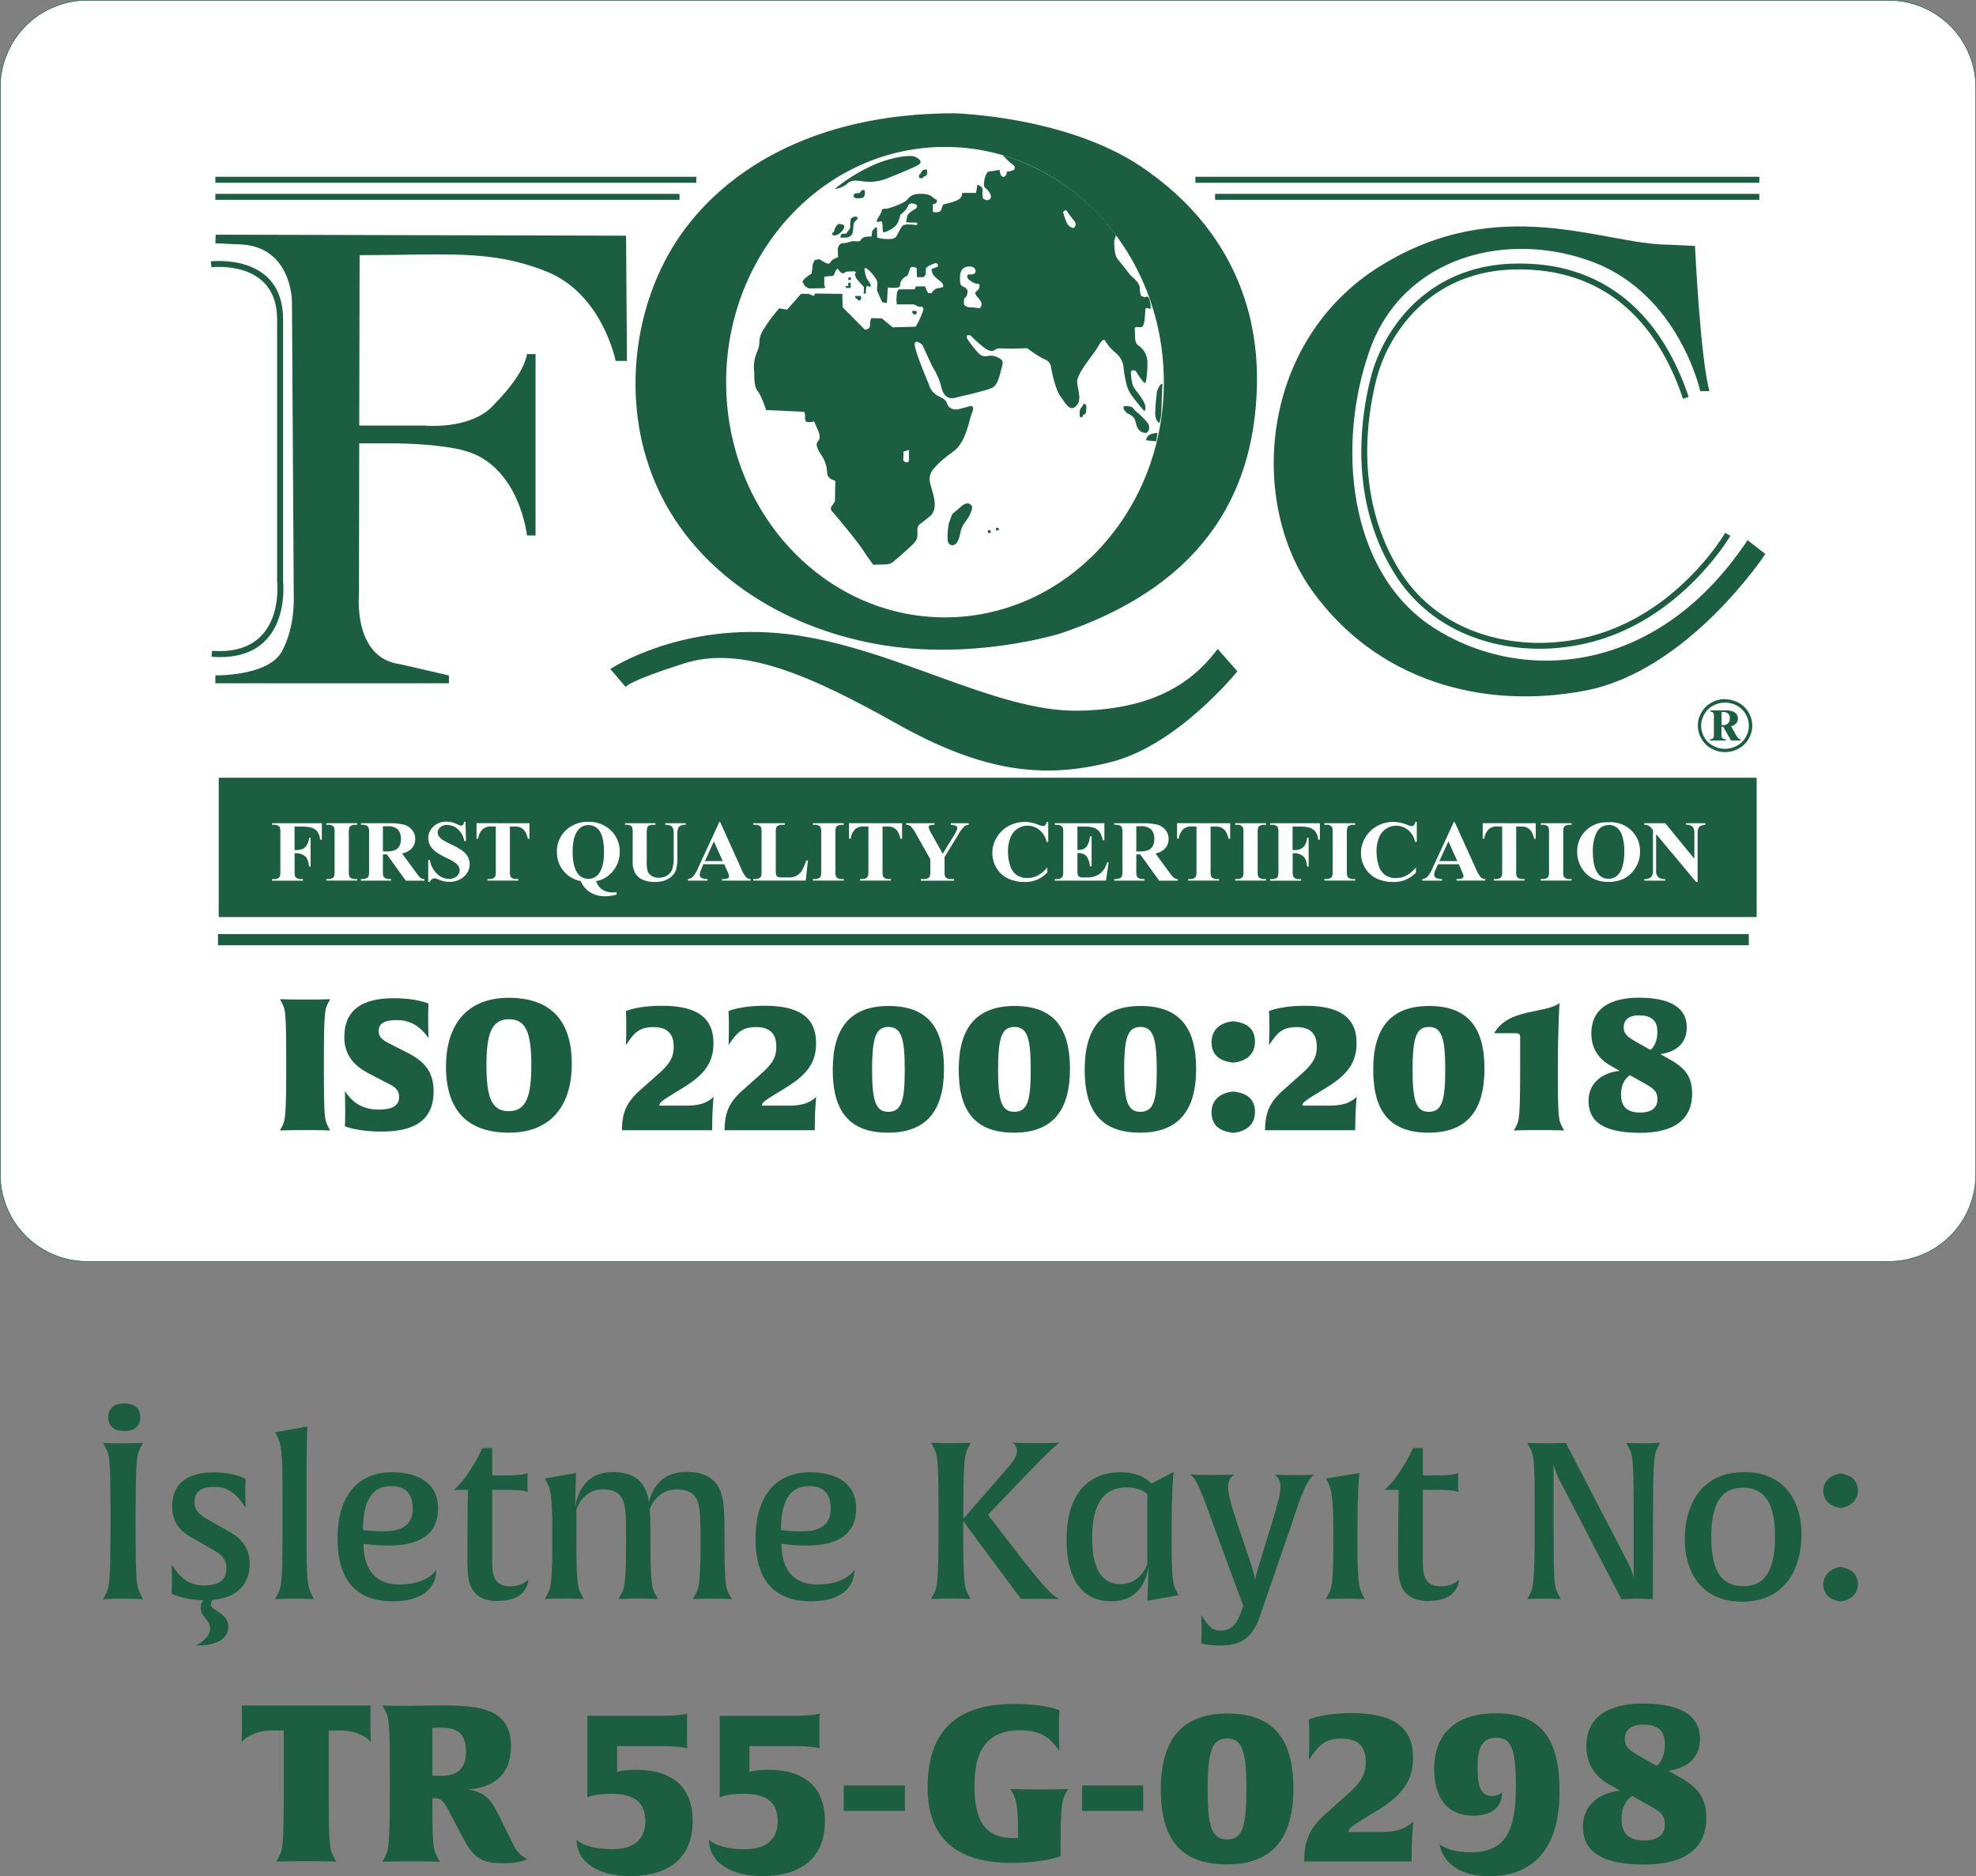 <svg id="Layer_1" data-name="Layer 1" xmlns="http://www.w3.org/2000/svg" viewBox="0 0 889.26 844.51"><rect x="0" y="0" width="889.26" height="844.51" fill="#808080" stroke="none"/><defs><style>.cls-1{fill:#fff;}.cls-2{fill:#1b5e42;}</style></defs><path class="cls-1" d="M934.76,672.29H124a39.14,39.14,0,0,1-39.13-39.15h0V143.71A39.14,39.14,0,0,1,124,104.56H934.76a39.15,39.15,0,0,1,39.15,39.15h0V633.14a39.15,39.15,0,0,1-39.15,39.15h0" transform="translate(-84.74 -104.44)"/><path class="cls-2" d="M934.76,672.41H124a39.3,39.3,0,0,1-39.26-39.27V143.71A39.3,39.3,0,0,1,124,104.44H934.76A39.31,39.31,0,0,1,974,143.71V633.14A39.31,39.31,0,0,1,934.76,672.41ZM124,104.69a39.05,39.05,0,0,0-39,39V633.14a39.05,39.05,0,0,0,39,39H934.76a39.08,39.08,0,0,0,39-39V143.71a39.08,39.08,0,0,0-39-39Z" transform="translate(-84.74 -104.44)"/><path class="cls-2" d="M181.8,210.09l184.69.44.41,56.37h-5.09s-5.95-30.24-31.19-40.27-44.44-7.34-84.05-7.34L246.41,296H275.7s20.22,2.06,30.7-8.71,14.47-17.87,15.51-23.48h3.84v81.66h-3.84s-3.41-31.61-28.34-38.24c0,0-10.48-3.25-35-3.25H246.4l-.12,68.4s-2.67,28.38,18.62,31.05l21.87,5.06V412H181.65v-3.55s23.62.45,29.83-10.61,5.46-25,5.46-25l-.82-133s-.2-25.44-24.73-25.44l-9.74-.45Z" transform="translate(-84.74 -104.44)"/><path class="cls-2" d="M847.54,215.15s2.37,50.55,6.5,65.33h-4.13s-9.47-43.16-47.9-57.94-85.72-2.95-100.79,39.32-10.05,99.61,28.07,124.73,100.21,23.65,141.91-39l8,6.21s-34.59,52.62-81,61.49-93.83-4.54-122.82-44.76-23.67-112.4,30.17-146.12,101.15-9.85,129.82-9.85Z" transform="translate(-84.74 -104.44)"/><path class="cls-2" d="M495.06,244.5s2.2-.47,2.27.4-.58,1.09-1.14,1.09-1.13-1.49-1.13-1.49m-25.43-6.84h2.15s.51-.22.51.74-.51,1.33-1,1.33-.67-.89-1.18-.89-.53-1.18-.53-1.18m-3.09-5.89v1.4H465.3l.23.89h2.05v-2.44Zm0-2.42h1.18v1.16h-1.09Zm32.34-46.56c.22-.37.74-1.17.74-1.17s.44-.74,1-.74,1.11-.51,1.26,0a4.86,4.86,0,0,1,.14,1.47,1.24,1.24,0,0,1-.58,1.18c-.44.37-.51.15-1,.51s-.08.6-.66.6h-1.11s-.8-.74.15-1.85M463,211.45l2.65-.07a4.11,4.11,0,0,0,2.06-.89c1-.82,1-3.46,1-3.46l.29-2.29s1.25-1.31,1.69-1.91-1-1.25-2.13-.6-.81.45-1.11,1.78.22,3.09-.51,3.75-1,1.56-1.47,1.85-2.73-.74-2.43,1.84m.21-6s-1.09-1-2.36,1.1-.22,2.22-1.69,2.74c0,0-.15,1.39,1.47,1.09a4.88,4.88,0,0,0,2.66-1.61s1.47-1.26,1.32-2.44-1.47-.8-1.4-.88m9-15.09s-.37,1-1,1-2.22,0-2.36,1,.72,1.33,1.92,1.33,2.64-.14,2.93-1,.44-2.73-.29-2.73a1.93,1.93,0,0,0-1.18.38m-11.91-.82a78.75,78.75,0,0,1,16.4-10.32c9.3-4.29,17.87-5.18,19.93-4.13s3.4,2.35,1.18,3.68-13.29,5.75-13.29,5.75a22.14,22.14,0,0,1-8.42,1.78c-4.57,0-7.37-1.62-10,.73a10.24,10.24,0,0,1-5.77,2.51m146,105.4a5,5,0,0,1-1.71-3.47c-.29-2.5.73-10.82.73-10.82s1.26-3.61,2.44-3.46l-.51,13.17s-.22,3.47-1,4.58m-1.27,8.17-4.49-.44a1.65,1.65,0,0,1,.16-1,3.59,3.59,0,0,1,2.13-1.84,12.67,12.67,0,0,1,2.8-.51ZM592,290.48s2.86,1,3.53,3,.37,2,1.24,3.69a4,4,0,0,0,3.69,2.13c1-.06,1.84-2,1.25-3.6s-4.78-5.31-4.78-5.31a11.29,11.29,0,0,1-2.14-2.06,2.92,2.92,0,0,0-2.28-1s-2.14-.51-2.2.53,1.69,2.58,1.69,2.58m-19.89-4s.14.58-.66,1.32a3.27,3.27,0,0,0-.82,2.15v1.16s-.07,1.55.89,1.19.15-1.19,1-1.19,1-1.47,1-1.47l.14-2.22s-.22-1.6-1.54-.94M533,342v1.17h1.24v-1Zm-3.67,1.14h1.24v1.21h-1.24Zm-16.08-7.27,4.78-4.05s1.69-1.33,3.09-.51,1.48,1.47.22,4.49-3.6,4.42-4.33,8.11-1.63,5.22-2.74,5.73-2.95.22-3.08-2.42a32.23,32.23,0,0,1,.51-6.93c.13-.58,1.55-4.42,1.55-4.42m-21.88-28.12-.15,3.75s.44,1,1.33,1,1.25,0,1.25-1.4.06-4.2.06-4.2Zm71.78-107.88a30.59,30.59,0,0,0,1.76,5,4,4,0,0,0,3,2.22s1.91-1.33.13-3.4a44.76,44.76,0,0,1-3.1-4.15s-.58-1.17-1.76.31M530.4,224.2s1.18.74,1.33-.58,2.06-.75,1.77,1.32a7,7,0,0,0,.16,3.24s.73,1.93-1.2,1.93-2.8-2.22-2.8-2.22-1.91-3.69.74-3.69M521.69,228s2.51,0,2.07-1.91-3.55-2.22-5.46-.88-1.62,5.15-1.33,6.94,3.84,1.16,3.1,4.42-1.77.29-1.48,5a3.32,3.32,0,0,0,2.51,1.18,41.45,41.45,0,0,1,4.59.44,2.6,2.6,0,0,0,.13-3.55c-1.46-2.06-3.1-3.09-1.46-4.27s1.62-3.39.13-3.24-4-2.08-4-2.08-1.62-2.36,1.17-2.07m-75,61.83L429.51,289s-2.06-6.51-3.84-8.57-1.46-8.28-1.46-8.28a16.81,16.81,0,0,1,1.17-9.16c2.07-4.44,0-5,2.67-9.76a70.41,70.41,0,0,1,7.39-10l3.54.59,6.22-7.1h3.53s2.25,1.16,2.46.65a3.86,3.86,0,0,0,.3-.8l12.31.14.13,6,10,10.08s2.36.14,2.36-2.06a6,6,0,0,1,.59-3.11l4.73.16,4.87,4,10.32-.29a36.08,36.08,0,0,0,3.4-7.39s.44-1.62-1-1.62a3,3,0,0,1-1.93-.44l-1.17-.58h-7.8l-.15-2.22.29-3.4.75-1.17h7.08l.73-1.33h4l.87,2.06.6,1H504a4.07,4.07,0,0,1,2.8-2.22,7.18,7.18,0,0,0,2.37-.59,2.34,2.34,0,0,0-.89-2.21c-1.19-1-3.7-2.81-4-4.14a8.26,8.26,0,0,0-.44-1.62l3-1.18s.29-1.78-1.33-1.49a12.39,12.39,0,0,0-3.84,1.93s-.29.29-.29,1.47V228l-1,1.2h-3l-.13-4.15s-1.62-.74-2.51-.29-1,3.68-2.07,4-2.81,2.07-2.81,3.55S489,234,487.26,234a24.19,24.19,0,0,1-2.95-.15l-.45,6.94-2.06-.29-2.36-5.17s0-1.62.14-3.4-2.95-5-2.95-5-3.24-3.4-2.8-.89a17.42,17.42,0,0,0,.89,3.55l1.33,2.06.58,1-.29,1-1.49-.6a7.65,7.65,0,0,0-.42,2.22v1.33h-1l.13-2.95-1.91-2.07-1.65-2-.6-1.64s1-1.18,0-1.33a27.34,27.34,0,0,0-3.84.15l-.87.45s-.44.73-1.48-.14a5.53,5.53,0,0,1-1.33-1.48s0-.45-.74.29-.75,2.81-2.06,2.81a27.41,27.41,0,0,0-3.26.29s-.14-.29-.14,1v2.51c0,1,.89,1.47,0,1.62s-6.95.14-6.95.14l-1.62-.89-1.17-1.91c-.16-1.33,4-3.84,4-3.84a26.5,26.5,0,0,0,.45-3.55,5.43,5.43,0,0,1,1.19-2.64l1.91-.31,2.22,1.33s2.07,1.48,2.8,0,3.4-2.2,3.4-2.2l-.16-3.84s.45-2.51,2.37-2.51,3.4-.89,4.73-.89,2.8.58,3.53-.88,4.59-1.2,4.59-1.2l.3-2.54.8-.8.59-.76.74.09.08,4.49a18.72,18.72,0,0,0,4.71.66c2.14-.06,3-.15,3.83-1.11s1.84-4,3.1-5,6.18-.15,6.18-.15.89-1.26-.67-1.18a38.39,38.39,0,0,1-4.13-.15l.53-2.87a5.64,5.64,0,0,1,1.63-1.84,21,21,0,0,1,2.2-1.4s.88-.8.44-1.55-3.4-1.47-3.91.3-3.46,4-3.46,4-.58,3.38-2.2,5-4.65,3-5.38,2.87-.08-5.14-1.11-4.92a15.84,15.84,0,0,1-1.69.28s-.8,0,.58-2.21,1.49-2.79,1.4-3.15.82-.6,2-.6,8.34-2.49,9.54-4.11a5.83,5.83,0,0,1,4.57-2.51c1.91-.16,5-.16,6.64,1.33s2.51,1,2.07,2.2a1.71,1.71,0,0,1-1.78,1v3.55s3.4.74,3.84-1.19.89-2.2.89-2.2,5.75-1.2,7.23-2.51a2.93,2.93,0,0,0,1.18-2.67H524l.6-3.68s2.51.58,2.35,2.64a14.06,14.06,0,0,0,.16,3.55s1.77,1.47,3.1.29-.44-3.53-1.33-4.42-1.62-.75-1.18-3.84,1.76-4.13,1.76-4.13l5.17-.75s.16,3.11,1.64,3.11,1.62-2.36,1.62-2.36,6-.3,2.51-3.26A32.15,32.15,0,0,1,536,174.3h.09a98.42,98.42,0,0,1,50.87,36l-.77,2.54S586,219,587.66,221s6,7.53,6,7.53,4,3.1,4,5.31a12.23,12.23,0,0,0,.6,3.84l1.91.59s1.2-1.17,1.78.89a10.19,10.19,0,0,1,.59,4.13c-.15.73-2.22-1.33-2.37.73s-.13,7.55-1.91,7.68-3-.73-2.82,1.49-.29,5.61,1.64,6.79a9,9,0,0,1,4,6.93c.15,3.11-.29,9.45-1,9.9s-4.15-5.31-4.15-5.31-2.51-1.48-2.22,1.31.31,4.73,1.93,6.95,6.06,7.24,4.13,9.74c0,0-5.46-6-7.08-9.3s-2.36-10.63-2.36-10.63,0-3.24-3.55-6.35a20.59,20.59,0,0,1-4.73-5.46s-.73-1.62-2.95,2.36-9.9,12.4-9.59,16.4,2.22,7.81-.44,10.61-4.44-.58-7.09-4.26-4.28-13.3-4.28-13.3,0-2.22-2.82-3.39-7.9-5-7.9-5l-6.55.22s-5.6-.15-6.55-.15-1.62,1.77-4.13.89-8.25-6.71-8.25-6.71-2.8-.73-1.33,1.71a56.33,56.33,0,0,0,4.49,5.82s1.49,1.82,3.24,1.82,3.11-.73,5.53.38,3,1.84,2.22,4.35-1.55,8.09-4.42,9.49-15.61,4.2-15.61,4.2-3.84,1.69-5.91-1.32-.51-4.42-5.51-12.75l-4.42-9.5s-3.24-2.87-3.4-.22,6.33,17.9,6.33,17.9A8.38,8.38,0,0,0,506,282.1c2.66,1.69,4.06,1.54,5.08,4.27s4.2,2.36,4.57,2.36,5.09-1.34,5.09-1.34,3.09-1.17,1.47,2.8-2.63,13.38-8.69,17.67-8.28,7.23-8.28,7.23a7,7,0,0,0-1.91,6.78c1,4.28,3.84,10.63.45,14.47l-4.25,3.5a3.2,3.2,0,0,0-1.93,3.17c0,2.49.31,3.76-1.4,5.74s-9.27,8.41-9.27,8.41-1.26,1.38-4.42,1.38-4.71.16-4.71.16-1.84-2.29-4.71-6.71-13.6-17.12-13.6-17.12a1.83,1.83,0,0,1-.51-2.54,1.86,1.86,0,0,1,.22-.27c1.31-1.76,1.31-2.07,1.31-2.8s.16-8.42.16-8.42-3.69-.73-3.69-3.55a14.72,14.72,0,0,0-2.52-7.86c-1.49-2.22-2.38-4.13-2.15-5.31s2.37-1.76.59-5.89l-1.77-4.13s-3.82,1.11-4-.6a18.83,18.83,0,0,1-.07-2.49Z" transform="translate(-84.74 -104.44)"/><path class="cls-2" d="M510,382.34c-54.39,0-98.48-47.4-98.48-105.87s44.09-105.9,98.48-105.9,98.51,47.41,98.51,105.9S564.39,382.34,510,382.34m88.64-202.67c-34-23.06-84.54-24.23-84.54-24.23-64.44,0-105,26.89-125,57.63s-25.14,75.38-8,112,54.39,61.19,97.55,69.18S562,389.56,562,389.56c69.47-23.36,87.2-68.87,88.38-110.86s-17.73-76-51.73-99" transform="translate(-84.74 -104.44)"/><path class="cls-2" d="M366.34,413.69l-6.93-8.12s32-21.34,79.6-15.72,93.18,35.09,131,34.5,53.84-16,62.72-27.8l8.87,10.06s-26.6,33.12-56.76,40.82-57.38,4.73-96.43-17.17-69.79-35.48-95.82-27.2-26.25,10.63-26.25,10.63" transform="translate(-84.74 -104.44)"/><rect class="cls-2" x="98.43" y="350.08" width="692.12" height="62.7"/><path class="cls-1" d="M217.3,476.46v10.61h.76a7,7,0,0,0,2.89-.51,4.6,4.6,0,0,0,1.89-1.74,7.93,7.93,0,0,0,1-3.29h.68v13h-.68c-.26-2.45-.92-4.07-2-4.84a6.33,6.33,0,0,0-3.76-1.18h-.76v7.9a8.32,8.32,0,0,0,.22,2.49,2.17,2.17,0,0,0,.88.87,3.76,3.76,0,0,0,1.78.38h.89v.7H207.16v-.7h.89a3.75,3.75,0,0,0,1.86-.41,1.72,1.72,0,0,0,.78-.92,7.26,7.26,0,0,0,.22-2.41v-17a7.91,7.91,0,0,0-.22-2.47,1.84,1.84,0,0,0-.87-.87,3.52,3.52,0,0,0-1.77-.38h-.89V475h22.42v7.41h-.8a6.89,6.89,0,0,0-1.4-3.87,6.16,6.16,0,0,0-3.26-1.76,21.85,21.85,0,0,0-4.35-.29Z" transform="translate(-84.74 -104.44)"/><path class="cls-1" d="M245.48,500.12v.7h-13.9v-.7h.89a3.63,3.63,0,0,0,1.86-.41,1.66,1.66,0,0,0,.77-.9,7.54,7.54,0,0,0,.22-2.41v-17a8,8,0,0,0-.22-2.48,2.1,2.1,0,0,0-.85-.87,3.79,3.79,0,0,0-1.78-.36h-.89V475h13.9v.71h-.89a3.64,3.64,0,0,0-1.86.4,1.76,1.76,0,0,0-.8.92,7.41,7.41,0,0,0-.21,2.39v17a8,8,0,0,0,.22,2.48,2.14,2.14,0,0,0,.87.87,3.64,3.64,0,0,0,1.78.37Z" transform="translate(-84.74 -104.44)"/><path class="cls-1" d="M257.06,476.36v11.33h1.11a12,12,0,0,0,4.08-.5,4,4,0,0,0,2.13-1.74,6.27,6.27,0,0,0,.77-3.31,6,6,0,0,0-1.41-4.37,6.33,6.33,0,0,0-4.58-1.41Zm0,12.68v7.25a8,8,0,0,0,.26,2.63,1.9,1.9,0,0,0,.94.87,6.21,6.21,0,0,0,2.49.34v.7h-13.6v-.7a6.21,6.21,0,0,0,2.49-.34,1.9,1.9,0,0,0,.92-.87,7.29,7.29,0,0,0,.28-2.63V479.52a7.43,7.43,0,0,0-.28-2.65,1.9,1.9,0,0,0-.92-.87,6.38,6.38,0,0,0-2.49-.32V475h12.34a27.48,27.48,0,0,1,7.06.64,7.12,7.12,0,0,1,3.64,2.39,6.31,6.31,0,0,1,1.41,4.1,6.08,6.08,0,0,1-2.11,4.73,8.73,8.73,0,0,1-3.79,1.75l6.4,8.76a14.32,14.32,0,0,0,1.77,2.12,3.55,3.55,0,0,0,1.86.66v.7h-8.36L258.8,489Z" transform="translate(-84.74 -104.44)"/><path class="cls-1" d="M294.24,474.38l.22,8.62h-.8a8.77,8.77,0,0,0-2.8-5.22,7.13,7.13,0,0,0-4.81-2,4.62,4.62,0,0,0-3.16,1,3.15,3.15,0,0,0-1.18,2.41,2.7,2.7,0,0,0,.43,1.51,6.14,6.14,0,0,0,1.81,1.78,40,40,0,0,0,4.25,2.23c3.12,1.49,5.2,2.89,6.29,4.22a7,7,0,0,1,1.61,4.54,7.24,7.24,0,0,1-2.6,5.56,9.36,9.36,0,0,1-6.58,2.34,11.86,11.86,0,0,1-2.38-.24,18.54,18.54,0,0,1-2.81-.94,4.34,4.34,0,0,0-1.54-.37,1.87,1.87,0,0,0-1.07.37,2.62,2.62,0,0,0-.92,1.16h-.74v-9.76h.74a11,11,0,0,0,3.31,6.28,7.87,7.87,0,0,0,5.3,2.17,5.06,5.06,0,0,0,3.5-1.16,3.57,3.57,0,0,0,1.3-2.71,3.37,3.37,0,0,0-.5-1.78,5.83,5.83,0,0,0-1.51-1.62,23.42,23.42,0,0,0-3.6-2,30.8,30.8,0,0,1-5.23-3,9.23,9.23,0,0,1-2.44-2.73,6.65,6.65,0,0,1-.85-3.32,6.91,6.91,0,0,1,2.34-5.26,8.26,8.26,0,0,1,5.87-2.17,11.11,11.11,0,0,1,2.51.29,15,15,0,0,1,2.25.87,6.06,6.06,0,0,0,1.84.62,1,1,0,0,0,.8-.31,3.28,3.28,0,0,0,.57-1.47Z" transform="translate(-84.74 -104.44)"/><path class="cls-1" d="M323,475v7h-.7a10.74,10.74,0,0,0-1.4-3.48,5.25,5.25,0,0,0-2.09-1.67,6.56,6.56,0,0,0-2.6-.36h-2V496.4a8,8,0,0,0,.22,2.48,2.14,2.14,0,0,0,.87.87,3.74,3.74,0,0,0,1.8.37h.9v.7H304.12v-.7H305a3.63,3.63,0,0,0,1.86-.41,1.85,1.85,0,0,0,.8-.9,8.15,8.15,0,0,0,.21-2.41V476.45H306a5.75,5.75,0,0,0-3.91,1.11,7.2,7.2,0,0,0-2.15,4.4h-.75v-7Z" transform="translate(-84.74 -104.44)"/><path class="cls-1" d="M349.5,475.83c-2.35,0-4.16,1.19-5.46,3.56-1.08,2-1.6,4.83-1.6,8.52q0,6.63,2.4,9.85A5.54,5.54,0,0,0,349.5,500a5.48,5.48,0,0,0,4.64-2.2c1.61-2.1,2.41-5.24,2.41-9.45s-.5-7.15-1.5-9a6,6,0,0,0-5.55-3.5m3.5,25.2a7.45,7.45,0,0,0,2.8,3.82,8.32,8.32,0,0,0,4.76,1.27,10.36,10.36,0,0,0,1.67-.14v1.16a22.47,22.47,0,0,1-5.29.72,12.33,12.33,0,0,1-6.51-1.74,10.54,10.54,0,0,1-4.32-5.09,13.1,13.1,0,0,1-10.74-13.19,12.83,12.83,0,0,1,4-9.64,14.08,14.08,0,0,1,10.16-3.84,13.92,13.92,0,0,1,10.1,3.85,12.82,12.82,0,0,1,4,9.63,13.19,13.19,0,0,1-3.11,8.75,12.15,12.15,0,0,1-7.51,4.44" transform="translate(-84.74 -104.44)"/><path class="cls-1" d="M366,475h13.7v.71H379a5.16,5.16,0,0,0-2.13.31,1.7,1.7,0,0,0-.82.87,8.9,8.9,0,0,0-.26,2.77V492.3a12.41,12.41,0,0,0,.55,4.61,4.58,4.58,0,0,0,1.77,1.88,6.23,6.23,0,0,0,3.11.73,6.88,6.88,0,0,0,3.68-.94,5.76,5.76,0,0,0,2.27-2.61,15.48,15.48,0,0,0,.75-5.77V479.63a6.09,6.09,0,0,0-.37-2.5,2.17,2.17,0,0,0-.94-1,5.75,5.75,0,0,0-2.49-.43V475h9.2v.71h-.55a3.54,3.54,0,0,0-1.86.43,2.47,2.47,0,0,0-1.07,1.31,6.6,6.6,0,0,0-.26,2.21v9.81A25.14,25.14,0,0,1,389,496a7.43,7.43,0,0,1-3,3.7,11,11,0,0,1-6.51,1.71,12.88,12.88,0,0,1-5.35-.91,7.63,7.63,0,0,1-3.61-3.12,10.61,10.61,0,0,1-1.06-5.14V479.63a9,9,0,0,0-.26-2.79,2,2,0,0,0-.89-.87,5.79,5.79,0,0,0-2.3-.29Z" transform="translate(-84.74 -104.44)"/><path class="cls-1" d="M410,492.05l-4-8.89-4,8.89Zm.67,1.41h-9.39L400.2,496a5.34,5.34,0,0,0-.54,2.07,1.7,1.7,0,0,0,.88,1.6,7.81,7.81,0,0,0,2.62.46v.7h-8.84v-.7a4,4,0,0,0,2.35-1.16,14.58,14.58,0,0,0,2.27-3.89l9.51-20.63h.37l9.58,21.19a13.21,13.21,0,0,0,2.25,3.81,3.23,3.23,0,0,0,1.89.68v.7H409.68v-.7h.52a4,4,0,0,0,2.19-.43,1,1,0,0,0,.43-.87,2.1,2.1,0,0,0-.12-.7,12.56,12.56,0,0,0-.58-1.43Z" transform="translate(-84.74 -104.44)"/><path class="cls-1" d="M448.33,491.74l-1,9.08h-23.6v-.7h.87a3.63,3.63,0,0,0,1.86-.41,1.76,1.76,0,0,0,.8-.92,7.69,7.69,0,0,0,.2-2.39v-17a8.61,8.61,0,0,0-.2-2.48,2,2,0,0,0-.89-.87,3.74,3.74,0,0,0-1.77-.37h-.87V475H437.9v.7h-1.14a3.72,3.72,0,0,0-1.88.41,1.89,1.89,0,0,0-.8.9,8.15,8.15,0,0,0-.21,2.41v16.47a7.91,7.91,0,0,0,.23,2.52,1.52,1.52,0,0,0,.92.82,9.44,9.44,0,0,0,2.37.17h2.22a7.81,7.81,0,0,0,3.53-.71,6.52,6.52,0,0,0,2.44-2.31,18.36,18.36,0,0,0,1.95-4.61Z" transform="translate(-84.74 -104.44)"/><path class="cls-1" d="M464.46,500.12v.7H450.57v-.7h.88a3.61,3.61,0,0,0,1.85-.41,1.57,1.57,0,0,0,.78-.9,7.26,7.26,0,0,0,.22-2.41v-17a7.68,7.68,0,0,0-.22-2.48,1.93,1.93,0,0,0-.87-.87,3.57,3.57,0,0,0-1.76-.36h-.88V475h13.89v.71h-.89a3.64,3.64,0,0,0-1.86.4,1.76,1.76,0,0,0-.8.92,7.41,7.41,0,0,0-.21,2.39v17a7.69,7.69,0,0,0,.23,2.48,2,2,0,0,0,.87.87,3.62,3.62,0,0,0,1.77.37Z" transform="translate(-84.74 -104.44)"/><path class="cls-1" d="M490.7,475v7H490a10.74,10.74,0,0,0-1.4-3.48,5.16,5.16,0,0,0-2.09-1.67,6.56,6.56,0,0,0-2.6-.36h-2V496.4a8,8,0,0,0,.22,2.48,2.14,2.14,0,0,0,.87.87,3.74,3.74,0,0,0,1.8.37h.88v.7H471.79v-.7h.87a3.66,3.66,0,0,0,1.87-.41,1.72,1.72,0,0,0,.8-.9,7.54,7.54,0,0,0,.22-2.41V476.45h-1.91a5.75,5.75,0,0,0-3.91,1.11,7.2,7.2,0,0,0-2.15,4.4h-.75v-7Z" transform="translate(-84.74 -104.44)"/><path class="cls-1" d="M520.69,475v.71a3.94,3.94,0,0,0-2,.74,19.73,19.73,0,0,0-3.11,4.37l-5.75,9.35v6.26a8.69,8.69,0,0,0,.21,2.49,1.91,1.91,0,0,0,.85.86,3.39,3.39,0,0,0,1.71.37h1.48v.7H499.15v-.7h1.39a3.53,3.53,0,0,0,1.86-.41,1.8,1.8,0,0,0,.8-.9,7.54,7.54,0,0,0,.22-2.41v-5.19l-6.24-11.07a16.58,16.58,0,0,0-2.63-3.86,3.32,3.32,0,0,0-2-.6V475h12.73v.71h-.57a2.94,2.94,0,0,0-1.62.33.87.87,0,0,0-.46.68,11.58,11.58,0,0,0,1.57,3.45l4.8,8.57,4.79-7.82c1.18-1.9,1.78-3.16,1.78-3.79a1,1,0,0,0-.51-.85,5,5,0,0,0-2.44-.57V475Z" transform="translate(-84.74 -104.44)"/><path class="cls-1" d="M556.48,474.38v9h-.77A9.38,9.38,0,0,0,552.5,478a8.39,8.39,0,0,0-5.34-1.88,8,8,0,0,0-4.56,1.4,8.05,8.05,0,0,0-3,3.65,16.14,16.14,0,0,0-1.23,6.4,20.42,20.42,0,0,0,.91,6.31,8.27,8.27,0,0,0,2.81,4.3,7.91,7.91,0,0,0,5,1.47,10,10,0,0,0,4.59-1.07,15.87,15.87,0,0,0,4.4-3.67v2.23a13.26,13.26,0,0,1-10.32,4.3,16.57,16.57,0,0,1-7.55-1.65,12,12,0,0,1-5.1-4.76,13.23,13.23,0,0,1,.21-13.64,13.59,13.59,0,0,1,5.35-5.15,15.07,15.07,0,0,1,7.19-1.83,16.65,16.65,0,0,1,5.92,1.18,8.82,8.82,0,0,0,2.3.68,1.45,1.45,0,0,0,1.08-.44,2.33,2.33,0,0,0,.6-1.42Z" transform="translate(-84.74 -104.44)"/><path class="cls-1" d="M569.61,476.46V487h.53a4.28,4.28,0,0,0,3.67-1.55,9.58,9.58,0,0,0,1.45-4.56H576v13.53h-.73a10.39,10.39,0,0,0-1-3.62,4.24,4.24,0,0,0-1.76-1.89,7,7,0,0,0-2.9-.5v7.29a9.18,9.18,0,0,0,.19,2.61,1.5,1.5,0,0,0,.7.79,3.32,3.32,0,0,0,1.64.31h1.58a9.77,9.77,0,0,0,6-1.69,9.31,9.31,0,0,0,3.22-5.11h.72l-1.2,8.23h-23v-.7h.89a3.75,3.75,0,0,0,1.86-.41,1.7,1.7,0,0,0,.79-.92,7.83,7.83,0,0,0,.22-2.41v-17a11.88,11.88,0,0,0-.11-2.15,1.84,1.84,0,0,0-.73-1,3.37,3.37,0,0,0-2-.53h-.89V475h22.26v7.65H581a9,9,0,0,0-1.61-4,5.84,5.84,0,0,0-2.9-1.79,15.76,15.76,0,0,0-4.11-.34Z" transform="translate(-84.74 -104.44)"/><path class="cls-1" d="M596.11,476.36v11.33h1.1a12,12,0,0,0,4.08-.5,4,4,0,0,0,2.14-1.74,6.36,6.36,0,0,0,.76-3.31,6,6,0,0,0-1.41-4.37,6.33,6.33,0,0,0-4.58-1.41Zm0,12.68v7.25a8.06,8.06,0,0,0,.25,2.63,2,2,0,0,0,.94.87,6.21,6.21,0,0,0,2.49.34v.7h-13.6v-.7a6.21,6.21,0,0,0,2.49-.34,1.85,1.85,0,0,0,.92-.87,7.29,7.29,0,0,0,.28-2.63V479.52a7.43,7.43,0,0,0-.28-2.65,1.85,1.85,0,0,0-.92-.87,6.38,6.38,0,0,0-2.49-.32V475h12.34a27.48,27.48,0,0,1,7.06.64,7.12,7.12,0,0,1,3.64,2.39,6.37,6.37,0,0,1,1.42,4.1,6.06,6.06,0,0,1-2.12,4.73,8.71,8.71,0,0,1-3.77,1.75l6.38,8.76a14.32,14.32,0,0,0,1.77,2.12,3.61,3.61,0,0,0,1.87.66v.7h-8.37L597.85,489Z" transform="translate(-84.74 -104.44)"/><path class="cls-1" d="M638.34,475v7h-.7a11,11,0,0,0-1.4-3.48,5.19,5.19,0,0,0-2.1-1.67,6.51,6.51,0,0,0-2.59-.36h-2V496.4a7.68,7.68,0,0,0,.22,2.48,2,2,0,0,0,.87.87,3.7,3.7,0,0,0,1.79.37h.89v.7H619.43v-.7h.89a3.55,3.55,0,0,0,1.84-.41,1.8,1.8,0,0,0,.82-.9,7.83,7.83,0,0,0,.22-2.41V476.45h-1.93a5.78,5.78,0,0,0-3.91,1.11,7.33,7.33,0,0,0-2.15,4.4h-.75v-7Z" transform="translate(-84.74 -104.44)"/><path class="cls-1" d="M654.49,500.12v.7h-13.9v-.7h.89a3.63,3.63,0,0,0,1.86-.41,1.66,1.66,0,0,0,.77-.9,7.54,7.54,0,0,0,.22-2.41v-17a8,8,0,0,0-.22-2.48,2,2,0,0,0-.87-.87,3.57,3.57,0,0,0-1.76-.36h-.89V475h13.9v.71h-.89a3.64,3.64,0,0,0-1.86.4,1.76,1.76,0,0,0-.8.92,7.41,7.41,0,0,0-.21,2.39v17a8,8,0,0,0,.22,2.48,2.14,2.14,0,0,0,.87.87,3.64,3.64,0,0,0,1.78.37Z" transform="translate(-84.74 -104.44)"/><path class="cls-1" d="M666.44,476.46v10.61h.77a7.07,7.07,0,0,0,2.88-.51,4.5,4.5,0,0,0,1.9-1.74,7.65,7.65,0,0,0,1-3.29h.69v13H673c-.25-2.45-.92-4.07-2-4.84a6.3,6.3,0,0,0-3.75-1.18h-.77v7.9a8.69,8.69,0,0,0,.22,2.49,2.08,2.08,0,0,0,.89.87,3.74,3.74,0,0,0,1.77.38h.89v.7H656.32v-.7h.87a3.63,3.63,0,0,0,1.86-.41,1.67,1.67,0,0,0,.79-.92,7.26,7.26,0,0,0,.22-2.41v-17a7.91,7.91,0,0,0-.22-2.47,1.84,1.84,0,0,0-.87-.87,3.53,3.53,0,0,0-1.78-.38h-.87V475h22.41v7.41h-.8a6.89,6.89,0,0,0-1.4-3.87,6.16,6.16,0,0,0-3.26-1.76,21.85,21.85,0,0,0-4.35-.29Z" transform="translate(-84.74 -104.44)"/><path class="cls-1" d="M694.63,500.12v.7h-13.9v-.7h.89a3.63,3.63,0,0,0,1.86-.41,1.66,1.66,0,0,0,.77-.9,7.54,7.54,0,0,0,.22-2.41v-17a8,8,0,0,0-.22-2.48,2.1,2.1,0,0,0-.85-.87,3.79,3.79,0,0,0-1.78-.36h-.89V475h13.9v.71h-.89a3.64,3.64,0,0,0-1.86.4,1.76,1.76,0,0,0-.8.92,7.41,7.41,0,0,0-.21,2.39v17a8,8,0,0,0,.22,2.48,2.14,2.14,0,0,0,.87.87,3.64,3.64,0,0,0,1.78.37Z" transform="translate(-84.74 -104.44)"/><path class="cls-1" d="M722.34,474.38v9h-.76a9.44,9.44,0,0,0-3.21-5.37,8.34,8.34,0,0,0-5.35-1.88,8,8,0,0,0-4.55,1.4,8.05,8.05,0,0,0-3,3.65,16,16,0,0,0-1.25,6.4,21,21,0,0,0,.91,6.31,8.37,8.37,0,0,0,2.83,4.3,7.89,7.89,0,0,0,5,1.47,10.1,10.1,0,0,0,4.61-1.07,15.87,15.87,0,0,0,4.4-3.67v2.23a13.25,13.25,0,0,1-10.33,4.3,16.53,16.53,0,0,1-7.54-1.65A12,12,0,0,1,699,495a13,13,0,0,1-1.79-6.62,13.32,13.32,0,0,1,2-7,13.68,13.68,0,0,1,5.36-5.15,15.07,15.07,0,0,1,7.19-1.83,16.7,16.7,0,0,1,5.92,1.18,8.75,8.75,0,0,0,2.29.68,1.49,1.49,0,0,0,1.09-.44,2.39,2.39,0,0,0,.6-1.42Z" transform="translate(-84.74 -104.44)"/><path class="cls-1" d="M740.57,492.05l-4-8.89-4.08,8.89Zm.66,1.41h-9.38L730.74,496a5.33,5.33,0,0,0-.57,2.07,1.71,1.71,0,0,0,.91,1.6,8,8,0,0,0,2.61.46v.7h-8.84v-.7A4,4,0,0,0,727.2,499a14.58,14.58,0,0,0,2.27-3.89L739,474.44h.38L749,495.63a13.21,13.21,0,0,0,2.25,3.81,3.28,3.28,0,0,0,1.9.68v.7H740.21v-.7h.53a3.93,3.93,0,0,0,2.18-.43,1,1,0,0,0,.43-.87,2.06,2.06,0,0,0-.12-.7,14.75,14.75,0,0,0-.58-1.43Z" transform="translate(-84.74 -104.44)"/><path class="cls-1" d="M775.87,475v7h-.7a11,11,0,0,0-1.4-3.48,5.19,5.19,0,0,0-2.1-1.67,6.56,6.56,0,0,0-2.6-.36h-2V496.4a7.68,7.68,0,0,0,.22,2.48,2,2,0,0,0,.87.87,3.7,3.7,0,0,0,1.79.37h.89v.7H757v-.7h.89a3.63,3.63,0,0,0,1.86-.41,1.85,1.85,0,0,0,.8-.9,8.15,8.15,0,0,0,.22-2.41V476.45h-2a5.78,5.78,0,0,0-3.91,1.11,7.2,7.2,0,0,0-2.15,4.4H752v-7Z" transform="translate(-84.74 -104.44)"/><path class="cls-1" d="M792,500.12v.7H778.1v-.7h.9a3.61,3.61,0,0,0,1.85-.41,1.65,1.65,0,0,0,.78-.9,7.54,7.54,0,0,0,.22-2.41v-17a8,8,0,0,0-.22-2.48,2,2,0,0,0-.87-.87,3.57,3.57,0,0,0-1.76-.36h-.89V475H792v.71h-.89a3.64,3.64,0,0,0-1.86.4,1.76,1.76,0,0,0-.8.92,7.41,7.41,0,0,0-.21,2.39v17a8,8,0,0,0,.22,2.48,2.14,2.14,0,0,0,.87.87,3.66,3.66,0,0,0,1.78.37Z" transform="translate(-84.74 -104.44)"/><path class="cls-1" d="M808.68,475.82a6,6,0,0,0-5.55,3.64,19.35,19.35,0,0,0-1.55,8.53q0,6.63,2.39,9.78a5.5,5.5,0,0,0,4.68,2.22,5.67,5.67,0,0,0,3.36-1,7.93,7.93,0,0,0,2.69-3.89,21.31,21.31,0,0,0,1-7,22.08,22.08,0,0,0-1-7.66,7.45,7.45,0,0,0-2.49-3.6,6.14,6.14,0,0,0-3.5-1.06m-.24-1.21a13.51,13.51,0,0,1,10.33,3.6,12.81,12.81,0,0,1,4,9.59,13.47,13.47,0,0,1-3,8.65c-2.61,3.31-6.31,5-11.07,5s-8.49-1.57-11.1-4.73a13.53,13.53,0,0,1-3.1-8.87,12.72,12.72,0,0,1,4-9.59,13,13,0,0,1,9.91-3.62" transform="translate(-84.74 -104.44)"/><path class="cls-1" d="M834.15,475l13.11,16V479.88a5.16,5.16,0,0,0-.68-3.14,3.82,3.82,0,0,0-3.16-1.06V475h8.79v.71a7.09,7.09,0,0,0-2.27.53,2.21,2.21,0,0,0-.9,1.1,7.22,7.22,0,0,0-.33,2.57v21.54h-.66l-18-21.54v16.45a3.57,3.57,0,0,0,1.06,3,3.89,3.89,0,0,0,2.39.78h.63v.7h-9.42v-.7a4.27,4.27,0,0,0,3.06-.89,4,4,0,0,0,.85-2.9V478.07l-.56-.68a5.2,5.2,0,0,0-1.49-1.35,4.41,4.41,0,0,0-1.86-.36V475Z" transform="translate(-84.74 -104.44)"/><path class="cls-2" d="M859.48,430.75a8.42,8.42,0,0,0,1,.08,2.65,2.65,0,0,0,1.93-.83,2.92,2.92,0,0,0,.8-2.19,2.8,2.8,0,0,0-.75-2.15,3.16,3.16,0,0,0-2.3-.73h-.65Zm-5-6.56h6.25a9.27,9.27,0,0,1,4.38.74,3.36,3.36,0,0,1,1.34,4.56,3.48,3.48,0,0,1-.34.51,4.31,4.31,0,0,1-2.32,1.34l2.35,4.2a4.7,4.7,0,0,0,1.08,1.35,1.51,1.51,0,0,0,.75.31v.58h-4.18l-3.55-6.18h-.79v3.33a2.77,2.77,0,0,0,.39,1.82,2.56,2.56,0,0,0,1.68.45v.58h-7.29v-.58a1.83,1.83,0,0,0,1.36-.34,3,3,0,0,0,.45-1.93V427a3.08,3.08,0,0,0-.31-1.74,1.71,1.71,0,0,0-1.23-.49Zm6.54-3.5a11.36,11.36,0,0,0-5.26,1.35,9.72,9.72,0,0,0-4,3.86,10.24,10.24,0,0,0-1.45,5.2,10.42,10.42,0,0,0,1.41,5.19,9.72,9.72,0,0,0,4,3.86,11.08,11.08,0,0,0,10.63,0,9.91,9.91,0,0,0,4-3.86,10.18,10.18,0,0,0,0-10.39,9.91,9.91,0,0,0-4-3.86,11.4,11.4,0,0,0-5.27-1.35m0-1.48a12.69,12.69,0,0,1,6,1.54,10.92,10.92,0,0,1,4.58,4.4,11.73,11.73,0,0,1,1.65,6A11.9,11.9,0,0,1,871.7,437a11.46,11.46,0,0,1-4.54,4.41,12.61,12.61,0,0,1-12.18,0,11.57,11.57,0,0,1-4.53-4.41,11.91,11.91,0,0,1-1.62-5.94,11.64,11.64,0,0,1,1.66-6,11.07,11.07,0,0,1,4.57-4.4,12.69,12.69,0,0,1,6-1.54" transform="translate(-84.74 -104.44)"/><path class="cls-2" d="M863.48,345.6c-.05.09-18,30.82-51.78,44.31h0A91.25,91.25,0,0,1,797,394.37a95.68,95.68,0,0,1-15.36,2c-26.6,1.16-53.6-9.11-68.79-32.95h0a94.85,94.85,0,0,1-7.37-14,100.67,100.67,0,0,1-4.75-14.13c-6.14-24.06-2.64-47.08,1-61.27v0a65.83,65.83,0,0,1,3-8.85,72,72,0,0,1,4.74-9.41c9.73-16.23,27.72-32,56.78-32.66h.09a90.17,90.17,0,0,1,16,1,73.18,73.18,0,0,1,14.35,3.74c23.16,8.61,38.93,28.29,48,55.26l-2.54.85c-8.81-26.2-24-45.29-46.38-53.61a72.61,72.61,0,0,0-13.84-3.6,86.8,86.8,0,0,0-15.53-1h-.11c-27.92.63-45.19,15.78-54.52,31.36a71.76,71.76,0,0,0-4.58,9.05,67.46,67.46,0,0,0-2.88,8.5v0c-3.58,13.89-7,36.42-1,59.93a96.23,96.23,0,0,0,4.61,13.76A91.18,91.18,0,0,0,715.06,362h0c14.61,23,40.68,32.86,66.4,31.73a90.24,90.24,0,0,0,14.92-1.91,88,88,0,0,0,14.28-4.32h0c33-13.14,50.43-43.11,50.46-43.19Z" transform="translate(-84.74 -104.44)"/><path class="cls-2" d="M179.61,222.09c.08,0,32.53-4,32.53,26.16V365.87c.22,2.11,3.27,36.89-32.19,34.2l.21-2.68c33.26,2.52,29.31-31.25,29.3-31.35V248.25c0-27.15-29.48-23.5-29.56-23.5Z" transform="translate(-84.74 -104.44)"/><rect class="cls-2" x="546.83" y="87.27" width="244.91" height="2.68"/><rect class="cls-2" x="537.96" y="79.57" width="253.79" height="2.7"/><rect class="cls-2" x="96.92" y="87.27" width="208.87" height="2.68"/><rect class="cls-2" x="96.92" y="79.57" width="216.43" height="2.7"/><rect class="cls-2" x="98.1" y="420.46" width="688.91" height="5.03"/><path class="cls-2" d="M222.06,613.13c-7.95,0-11.34.17-11.34.17l.75-1.41c1.65-3.15,2.07-3.73,2.07-28.56,0-24.08-.34-24.41-2.07-27.72l-.75-1.41s3.15.17,11.26.17c8.52,0,11.34-.17,11.34-.17l-.75,1.41c-1.65,3.14-2.07,3.72-2.07,28.55,0,24.09.33,24.42,2.07,27.73l.75,1.41S229.92,613.13,222.06,613.13Z" transform="translate(-84.74 -104.44)"/><path class="cls-2" d="M256.41,613.79c-11.1,0-16.47-2.4-16.47-2.4s.16-2,.16-7c0-5.55-.16-8.78-.16-8.78,2.73,4,6.86,8.28,15.14,8.28,5.8,0,9.27-1.49,9.27-5.63,0-3.8-2.65-5-6.7-7l-6.54-3.4c-6.79-3.47-11.42-8.27-11.42-16.55,0-12.5,8.27-17.54,22.26-17.54,10.35,0,15.64,2.4,15.64,2.4s-.16,2.06-.16,7.28c0,5.38.16,8.28.16,8.28-3.22-4.72-7.69-8.12-14.23-8.12-6.21,0-8.2,1.91-8.2,4.89,0,3.47,2.57,4.55,7,6.78l5.88,3c7.53,3.81,11.83,8.45,11.83,17.3C279.91,610.07,269.32,613.79,256.41,613.79Z" transform="translate(-84.74 -104.44)"/><path class="cls-2" d="M313.84,614.29c-19,0-28.39-10.35-28.39-29.71s9.85-31,28.22-31c19,0,28.39,10.35,28.39,29.71S332.21,614.29,313.84,614.29Zm0-51.07c-8.11,0-10.18,7-10.18,20.78s2.07,20.61,10,20.61c8.12,0,10.18-7,10.18-20.78S321.79,563.22,313.84,563.22Z" transform="translate(-84.74 -104.44)"/><path class="cls-2" d="M405.87,598.15c0,.17-.5,5.46-.58,10l-.08,5.05H364.65c0-8.44,2.4-13,8.53-18.37l8.11-7.2c6-5.3,6.62-8.53,6.62-12.25,0-2.73-.58-8.61-9-8.61-7,0-8.94,3-12.5,8.11,0,0,.17-3.06.17-7.78,0-5.79-.17-7.53-.17-7.53s5.13-2.4,16.31-2.4c18.45,0,23.09,7.53,23.09,16.89,0,7.94-3.31,13.57-12.91,19.53l-5.22,3.23c-5.38,3.31-6.2,4-6.2,5.29h12.33c3.89,0,7.11-.66,9.1-1.82A12,12,0,0,0,405.87,598.15Z" transform="translate(-84.74 -104.44)"/><path class="cls-2" d="M452.05,598.15c0,.17-.5,5.46-.58,10l-.08,5.05H410.83c0-8.44,2.4-13,8.53-18.37l8.11-7.2c6-5.3,6.62-8.53,6.62-12.25,0-2.73-.58-8.61-9-8.61-7,0-8.94,3-12.5,8.11,0,0,.17-3.06.17-7.78,0-5.79-.17-7.53-.17-7.53s5.13-2.4,16.31-2.4c18.45,0,23.09,7.53,23.09,16.89,0,7.94-3.31,13.57-12.91,19.53l-5.22,3.23c-5.38,3.31-6.2,4-6.2,5.29H440c3.89,0,7.11-.66,9.1-1.82A12.16,12.16,0,0,0,452.05,598.15Z" transform="translate(-84.74 -104.44)"/><path class="cls-2" d="M484.41,614.29c-17.22,0-24.91-9.35-24.91-28.31s8-28.72,25.16-28.72,24.91,9.36,24.91,28.31S501.54,614.29,484.41,614.29Zm.16-47.59c-3.31,0-5.21,1.66-6.2,5.38-.83,3.06-1.16,7.53-1.16,13.82,0,13.82,1.49,19,7.28,19,3.06,0,4.89-1.32,6-4.38s1.41-7.87,1.41-14.82c0-13.87-1.53-19-7.33-19Z" transform="translate(-84.74 -104.44)"/><path class="cls-2" d="M541.1,614.29c-17.21,0-24.91-9.35-24.91-28.31s8-28.72,25.16-28.72,24.91,9.36,24.91,28.31S558.23,614.29,541.1,614.29Zm.17-47.59c-3.31,0-5.22,1.66-6.21,5.38-.83,3.06-1.16,7.53-1.16,13.82,0,13.82,1.49,19,7.28,19,3.07,0,4.89-1.32,6-4.38s1.41-7.87,1.41-14.82c0-13.87-1.53-19-7.32-19Z" transform="translate(-84.74 -104.44)"/><path class="cls-2" d="M597.79,614.29c-17.21,0-24.91-9.35-24.91-28.31s8-28.72,25.16-28.72,25,9.36,25,28.31S614.92,614.29,597.79,614.29ZM598,566.7c-3.31,0-5.22,1.66-6.21,5.38-.83,3.06-1.16,7.53-1.16,13.82,0,13.82,1.49,19,7.28,19,3.07,0,4.89-1.32,6-4.38s1.41-7.87,1.41-14.82C605.24,571.83,603.75,566.7,598,566.7Z" transform="translate(-84.74 -104.44)"/><path class="cls-2" d="M639.75,582.76c-6.54-.75-9.77-3.65-9.77-9.27s4-8.78,9.77-9.36c6.54.75,9.77,3.65,9.77,9.27S645.54,582.18,639.75,582.76Zm0,31.61c-6.54-.74-9.77-3.64-9.77-9.27s4-8.77,9.77-9.35c6.54.74,9.77,3.64,9.77,9.27S645.54,613.79,639.75,614.37Z" transform="translate(-84.74 -104.44)"/><path class="cls-2" d="M695.28,598.15c0,.17-.49,5.46-.58,10l-.08,5.05H654.07c0-8.44,2.4-13,8.52-18.37l8.11-7.2c6-5.3,6.62-8.53,6.62-12.25,0-2.73-.58-8.61-9-8.61-7,0-8.94,3-12.5,8.11,0,0,.17-3.06.17-7.78,0-5.79-.17-7.53-.17-7.53s5.14-2.4,16.31-2.4c18.45,0,23.09,7.53,23.09,16.89,0,7.94-3.31,13.57-12.91,19.53l-5.22,3.23c-5.38,3.31-6.2,4-6.2,5.29H683.2c3.89,0,7.12-.66,9.1-1.82A11.87,11.87,0,0,0,695.28,598.15Z" transform="translate(-84.74 -104.44)"/><path class="cls-2" d="M727.64,614.29c-17.21,0-24.91-9.35-24.91-28.31s8-28.72,25.16-28.72,24.91,9.36,24.91,28.31S744.77,614.29,727.64,614.29Zm.17-47.59c-3.31,0-5.22,1.66-6.21,5.38-.83,3.06-1.16,7.53-1.16,13.82,0,13.82,1.49,19,7.28,19,3.07,0,4.89-1.32,6-4.38s1.41-7.87,1.41-14.82c0-13.87-1.53-19-7.32-19Z" transform="translate(-84.74 -104.44)"/><path class="cls-2" d="M777.38,613.13c-7.94,0-11.34.17-11.34.17l.75-1.41c1.65-3.06,2.07-3.73,2.07-28.56V571.25c0-1.16-.25-1.74-2.16-1.74h-9.51c6.29-11.34,23.09-8.69,29.38-13.57,0,0-.75,11.09-.75,30.13,0,22.09.33,22.51,2.07,25.82l.75,1.41S785.24,613.13,777.38,613.13Z" transform="translate(-84.74 -104.44)"/><path class="cls-2" d="M822.82,614.37c-20.7,0-23.18-8.27-23.18-14.48,0-8.77,7.37-12.83,14-13.41l-3.48-2c-2.81-1.57-9.27-5.38-9.27-14.81,0-11.17,8.36-16.14,21.44-16.14,14.81,0,21.52,5,21.52,13.33,0,8-5.88,11.25-11.92,12.08l3.72,2.07c7.29,4,10.6,7.86,10.6,15.81C846.24,608,838.54,614.37,822.82,614.37ZM824.64,592l-6.38-3.56s-4,2.07-4,8.6c0,3.07.58,8.2,8.61,8.2,4.22,0,7.78-1.57,7.78-6C830.6,595.58,828.94,594.43,824.64,592Zm-2.24-30.54c-4.72,0-6.95,2.15-6.95,5.38s2.07,4.55,6.12,6.86l5.88,3.31s3.15-1.82,3.15-8.19c0-4.27-1.91-7.33-8.2-7.33Z" transform="translate(-84.74 -104.44)"/><path class="cls-2" d="M140.68,748.57c-4.15,0-7.2-1.88-7.2-6,0-4.54,2.85-6.42,7.2-6.42,4.13,0,7.19,1.88,7.19,6.11,0,4.44-2.86,6.32-7.19,6.32m-.49,75.48c-6.4,0-9.07.21-9.07.21l.89-1.69c2-3.74,2.46-4.42,2.46-34,0-28.69-.39-29.08-2.46-33l-.89-1.68s2.56.19,9,.19,9-.19,9-.19l-.87,1.68c-2,3.73-2.47,4.43-2.47,34,0,28.67.39,29.08,2.47,33l.87,1.69s-2.64-.21-8.85-.21" transform="translate(-84.74 -104.44)"/><path class="cls-2" d="M180.37,824.55a4.71,4.71,0,0,0-.69,2.06c0,1.19,1,1.88,2.37,2.76l1.28.89c1.28.89,4.13,2.65,4.13,6.4,0,7.29-9.17,8.77-14.58,8.38,1-.39,6.4-3.34,6.4-7.39,0-2-.68-3-2.16-4.93l-.6-.79a5.68,5.68,0,0,1-1.47-3.65,6.3,6.3,0,0,1,1.18-3.53c-9.17-.2-14.29-3-14.29-3s.19-1.88.19-6.13c0-4-.19-7-.19-7,3.84,5.92,7.58,9.47,14.78,9.47,8.09,0,9.95-3.94,9.95-7.69,0-4-2.06-6-5.61-8.08l-8.57-4.93c-4.33-2.37-10.26-5.71-10.26-15,0-10.53,7.39-15.17,18.62-15.17,9.66,0,14.49,2.95,14.49,2.95s-.19,2-.19,6.21c0,4,.19,6.81.19,6.81-3.63-5.51-7.29-9.47-14-9.47-3.35,0-9.06.49-9.06,6.81,0,4.13,2.56,6,7.49,8.77l6.7,3.74c6.4,3.44,10.64,7.59,10.64,15.37,0,7.19-3.84,15.18-16.75,16.17" transform="translate(-84.74 -104.44)"/><path class="cls-2" d="M217.29,824.05c-6.31,0-8.77.21-8.77.21l.89-1.69c1.88-3.45,2.46-5.41,2.46-25.13V775.38c0-18-.58-20.91-2.46-24.56l-.89-1.65L223,746.59s-.31,10.65-.31,20.41v30.44c0,19,.5,21.49,2.48,25.13l.89,1.69s-2.46-.21-8.78-.21" transform="translate(-84.74 -104.44)"/><path class="cls-2" d="M260.84,773.39c-7.78,0-12.72,5.14-12.72,19.71,0,0,2.75.6,9.95.6,9.75,0,12.41-4.93,12.41-10.05,0-2.95-.29-10.26-9.64-10.26m-1.39,26.71a61.84,61.84,0,0,1-11.12-.78c0,7.59,2.54,18.33,16,18.33,12.92,0,16.47-6.11,16.76-6.71,0,7.41-5.12,14.28-19.51,14.28-18.72,0-24.93-12.2-24.93-28.07,0-22.95,12.32-30,24.44-30,12.8,0,20.78,5.71,20.78,16.06,0,6.4-2,16.94-22.46,16.94" transform="translate(-84.74 -104.44)"/><path class="cls-2" d="M308.88,825.13c-6.32,0-9.64-2.27-11.52-5.22-1.67-2.56-2.27-6-2.27-13.21,0-23.55.29-31.62.29-31.62H289a36.77,36.77,0,0,0,7.1-8.57,72,72,0,0,0,5.72-10.26h4.42v12.32h6.31c8.07,0,9.66-1.09,9.66-1.09s-.1,1.38-.1,4.34.1,4.23.1,4.23-1.49-1-9.66-1h-6.31v32c0,4.42.3,6.11,1.17,7.88,1.09,2.15,3.16,3.55,6.91,3.55,5.53,0,8.18-3,8.18-3,0,1.68-1.18,9.56-13.6,9.56" transform="translate(-84.74 -104.44)"/><path class="cls-2" d="M414.11,824.25s-2.48-.21-8.77-.21-8.78.21-8.78.21l.89-1.67c1.57-2.87,2.56-3.37,2.56-24.83,0-10.94-.29-15.77-1.87-18.73-1.28-2.16-3.45-4.14-8.78-4.14-8.67,0-11.62,7.39-12.22,8.87.21,2.17.31,7.19.31,10.84v2.85c0,21.38.89,22.27,2.46,25.14l.89,1.67s-2.56-.25-8.8-.25c-6.4,0-8.87.21-8.87.21l.89-1.67c1.58-2.87,2.47-3.66,2.47-24.83,0-10.94-.1-15.77-1.77-18.73-1.18-2.16-3.36-4.14-8.67-4.14-9.37,0-11.93,9.16-11.93,9.16v13.4c0,21.48.89,22.27,2.46,25.14l.88,1.67S345,824,338.81,824c-6.4,0-8.85.21-8.85.21l.87-1.67c1.58-2.87,2.47-3.66,2.47-25.14v-3.1c0-17-.89-19.82-2.47-22.68l-.87-1.68,14-2.45-.4,15.17c2.77-14.78,12.82-15.57,17-15.57,5.72,0,11.23,1.39,14.18,7a17.5,17.5,0,0,1,2,6.61c3.28-12.91,12.84-13.7,17-13.7,5.92,0,11.43,1.49,14.49,7.1,2.17,4.13,2.56,8.86,2.56,20.4v3c0,21.48.78,22.27,2.37,25.14Z" transform="translate(-84.74 -104.44)"/><path class="cls-2" d="M448.93,773.39c-7.78,0-12.71,5.14-12.71,19.71a54.3,54.3,0,0,0,9.95.6c9.76,0,12.42-4.93,12.42-10.05,0-2.95-.29-10.26-9.66-10.26m-1.38,26.71a62.82,62.82,0,0,1-11.13-.78c0,7.59,2.56,18.33,16.06,18.33,12.9,0,16.45-6.11,16.76-6.71,0,7.41-5.14,14.28-19.53,14.28-18.72,0-24.93-12.2-24.93-28.07,0-22.95,12.32-30,24.44-30,12.82,0,20.8,5.71,20.8,16.06,0,6.4-2,16.94-22.47,16.94" transform="translate(-84.74 -104.44)"/><path class="cls-2" d="M545.36,769.56l-16,16.74,16.17,20.91c9.66,12.4,13.11,15.56,15.86,17,0,0-2.85-.09-9.35-.09h-7.89l-25.92-35c0,28.28.39,29.47,2.47,33.4l.87,1.67S519,824,512.82,824c-6.42,0-9.06.19-9.06.19l.87-1.67c2-3.65,2.47-4.42,2.47-34,0-28.67-.39-29.06-2.47-33l-.87-1.68s2.56.19,9,.19,8.85-.19,8.85-.19l-.87,1.68c-1.87,3.55-2.47,4.72-2.47,32.61l16.16-18.62c6.11-6.89,8-9.08,8-11.93a4.36,4.36,0,0,0-2.08-3.74s3.55.19,10,.19c7.78,0,11.33-.19,11.33-.19-2.27,1.47-6.6,5.52-16.26,15.67" transform="translate(-84.74 -104.44)"/><path class="cls-2" d="M601.09,776.94s-3.14-3-9.35-3c-10.55,0-15.48,7.88-15.48,22.48,0,5.9.29,21.07,12.71,21.07,9.37,0,12.12-9.06,12.12-9.06Zm14.1,45.53L601.09,825l.6-15.4c-2.56,14.31-11.83,15.59-16.86,15.59-19.7,0-20.09-21.88-20.09-27.89,0-23.55,12.71-30.16,24.15-30.16,10.13,0,14,5.12,14,5.12l10-5.22s-.89,6.32-.89,27.5v3.63c0,17.07.68,19.81,2.27,22.68Z" transform="translate(-84.74 -104.44)"/><path class="cls-2" d="M666,790.54,651.72,832c-3.45,10.15-9.18,13.11-17.36,13.11-6.89,0-9.06-1-9.06-1s.19-2.46.19-6c0-3.84-.19-6.81-.19-6.81,3.34,5.24,4.93,7.12,8.67,7.12,4.93,0,7.29-2.77,9.37-8.59l.87-2.56-13.48-36.65c-5.24-14.31-7.1-19.82-10.26-22.46,0,0,3.34.18,9.76.18,7.19,0,10-.18,10-.18-1.28.87-2.76,2.25-2.76,5.7,0,3,.89,6.52,3.84,15.58l6.7,19.9a59,59,0,0,1,1.57,6.21S650,813.31,651,810l6-19.62c2.85-9.54,4-13.69,4-16.45,0-3.45-1.47-4.83-2.77-5.7,0,0,2.87.18,8.88.18,6.4,0,8.87-.18,8.87-.18-3.75,3.32-6.31,11.12-10,22.35" transform="translate(-84.74 -104.44)"/><path class="cls-2" d="M690.31,824.05c-6.4,0-8.88.21-8.88.21l.89-1.69c1.88-3.45,2.47-5.41,2.47-25.13v-3.15c0-17-1-19.8-2.47-22.67l-.89-1.67,15.09-2.46s-.89,5.52-.89,26.7v3.25c0,18.23.39,21.2,2.46,25.13l.89,1.69s-2.46-.21-8.67-.21" transform="translate(-84.74 -104.44)"/><path class="cls-2" d="M727.74,825.13c-6.32,0-9.66-2.27-11.54-5.22-1.67-2.56-2.27-6-2.27-13.21,0-23.55.31-31.62.31-31.62h-6.42a36.12,36.12,0,0,0,7.1-8.57,72,72,0,0,0,5.72-10.26h4.43v12.32h6.3c8.09,0,9.66-1.09,9.66-1.09s-.1,1.38-.1,4.34.1,4.23.1,4.23-1.47-1-9.66-1h-6.3v32c0,4.42.3,6.11,1.18,7.88,1.09,2.15,3.16,3.55,6.9,3.55,5.53,0,8.19-3,8.19-3,0,1.68-1.18,9.56-13.6,9.56" transform="translate(-84.74 -104.44)"/><path class="cls-2" d="M831,755.57c-1.87,3.55-2.35,4.44-2.35,34l-.1,34.78a59,59,0,0,0-6.51-.29c-4.72,0-7.59.29-7.59.29l-27.89-53.7a33.67,33.67,0,0,1-2.66-7.2v26.12c0,28.67.31,29.08,2.37,33l.89,1.67s-2.46-.19-7.7-.19-7.38.19-7.38.19l.88-1.67c1.78-3.55,2.46-4.42,2.46-34,0-28.67-.38-29.06-2.46-33l-1-1.67s2.47.18,9.16.18c5.61,0,8.28-.18,8.28-.18l27.8,53.6a30.76,30.76,0,0,1,2.74,7.18V788.57c0-28.67-.39-29.06-2.45-33l-.89-1.67s2.46.18,7.58.18c5.32,0,7.59-.18,7.59-.18Z" transform="translate(-84.74 -104.44)"/><path class="cls-2" d="M869.06,774.09c-10,0-14.2,7.68-14.2,22.27,0,13.61,3.65,22.07,14.49,22.07,10,0,14.2-7.68,14.2-22.36,0-13.61-3.76-22-14.49-22m-.39,51.34c-17.15,0-25.72-11.91-25.72-28.49,0-11.8,5.12-29.84,26.79-29.84,17.15,0,25.74,11.82,25.74,28.38,0,11.82-5.14,29.95-26.81,29.95" transform="translate(-84.74 -104.44)"/><path class="cls-2" d="M913.07,825.32c-5-.68-7.78-3.45-7.78-7.68s3.24-7.18,7.78-7.88c5,.8,7.78,3.55,7.78,7.78s-3.24,7.2-7.78,7.78m0-42.07c-5-.8-7.78-3.55-7.78-7.78s3.24-7.2,7.78-7.78c5,.68,7.78,3.45,7.78,7.68s-3.24,7.29-7.78,7.88" transform="translate(-84.74 -104.44)"/><path class="cls-2" d="M251.68,888.62a10.93,10.93,0,0,0-3.45-2.74,21.2,21.2,0,0,0-10.64-2.48h-4.92v24.34c0,28.69.39,29.08,2.46,33l.88,1.67s-4-.2-13.39-.2-13.5.2-13.5.2l.89-1.67c2-3.75,2.45-4.44,2.45-34V883.4h-4.93a21.27,21.27,0,0,0-10.63,2.48c-2.56,1.57-3.36,2.54-3.46,2.74,0-.1.2-3,.2-8.67,0-5.42-.1-7.79-.1-7.79h58s-.09,2.37-.09,7.79c0,5.62.19,8.47.19,8.67" transform="translate(-84.74 -104.44)"/><path class="cls-2" d="M282.78,882.11a18.13,18.13,0,0,0-3.45.21V903.7s.89.1,3.66.1a17,17,0,0,0,5.22-.7c3.74-1.17,6.21-4,6.21-10.15,0-8.75-4.25-10.84-11.64-10.84m28.09,61c-8.77,0-12.71-1.87-17.54-11l-4.63-8.77c-3.84-7.29-4.72-9.45-8-9.45a9.19,9.19,0,0,0-1.39.1c0,23.24.6,23.24,2.48,26.79l.89,1.67s-4.05-.18-12.92-.18-12.9.18-12.9.18l.88-1.67c1.88-3.55,2.46-4.44,2.46-34,0-28.67-.39-29.07-2.46-33l-.88-1.67s4.33.19,10.05.19c3.34,0,12.3-.19,15.46-.19,16.95,0,32.32.68,32.32,18.33,0,16.94-13.39,19-19.3,19.5,6.88,1,9.95,3.74,13.79,11.52l5.7,11.64c2.27,4.63,3.65,6.4,7,8,0,0-1.77,2.06-11,2.06" transform="translate(-84.74 -104.44)"/><path class="cls-2" d="M368.37,948.93c-14,0-24.14-6-24.14-16.36,0,0,3.64,4.25,16.25,4.25,13,0,14.69-8.18,14.69-12.53,0-7.78-4.14-12.41-15.17-12.41-8.38,0-10.94,1.68-10.94,1.68V876.8h31.63c11.82,0,13.29-1.1,13.29-1.1s-.08,2.29-.08,7.6c0,5.92.08,8.17.08,8.17s-1.57-1.07-13.29-1.07H362.46V902s2.56-.91,8.67-.91c16.26,0,25.33,7.89,25.33,23,0,19.51-14.39,24.83-28.09,24.83" transform="translate(-84.74 -104.44)"/><path class="cls-2" d="M427.94,948.93c-14,0-24.13-6-24.13-16.36,0,0,3.64,4.25,16.25,4.25,13,0,14.69-8.18,14.69-12.53,0-7.78-4.15-12.41-15.17-12.41-8.38,0-10.94,1.68-10.94,1.68V876.8h31.62c11.83,0,13.3-1.1,13.3-1.1s-.09,2.29-.09,7.6c0,5.92.09,8.17.09,8.17s-1.57-1.07-13.3-1.07H422V902s2.56-.91,8.67-.91c16.24,0,25.32,7.89,25.32,23,0,19.51-14.38,24.83-28.09,24.83" transform="translate(-84.74 -104.44)"/><rect class="cls-2" x="379.72" y="803.69" width="27.51" height="11.43"/><path class="cls-2" d="M564.47,911.39c-1.76,3.45-2.46,4.83-2.46,28v.6s-8.17,3-21.67,3c-17.44,0-38.14-5.14-38.14-33.91,0-26.71,14.28-37.65,38.92-37.65,14.29,0,20.4,2.87,20.4,2.87s-.21,2.07-.21,9c0,5.62.21,9.27.21,9.27-4.73-6.71-9.07-9.27-17.84-9.27-14,0-20.39,8.18-20.39,24.93,0,16,4.81,23.56,17.53,23.56a16.11,16.11,0,0,0,2.08-.11c0-13.1-.5-16.84-2.48-20.29l-1-1.67s4.15.19,12.92.19c9.56,0,13-.19,13-.19Z" transform="translate(-84.74 -104.44)"/><rect class="cls-2" x="486.98" y="803.69" width="27.49" height="11.43"/><path class="cls-2" d="M637,887c-4,0-6.22,2-7.39,6.4-1,3.65-1.39,9-1.39,16.47,0,16.45,1.78,22.56,8.69,22.56,3.64,0,5.8-1.59,7.08-5.22s1.68-9.36,1.68-17.65c0-16.45-1.78-22.56-8.67-22.56m-.19,56.66c-20.5,0-29.66-11.13-29.66-33.69s9.56-34.22,30-34.22,29.66,11.15,29.66,33.73-9.56,34.18-29.95,34.18" transform="translate(-84.74 -104.44)"/><path class="cls-2" d="M720.75,924.39c0,.21-.58,6.5-.68,11.93l-.11,6H671.67c0-10.05,2.86-15.46,10.15-21.88l9.66-8.57c7.1-6.31,7.88-10.15,7.88-14.57,0-3.26-.68-10.26-10.73-10.26-8.38,0-10.65,3.55-14.88,9.66,0,0,.19-3.65.19-9.27,0-6.89-.19-9-.19-9s6.11-2.85,19.4-2.85c22,0,27.5,9,27.5,20.1,0,9.47-3.93,16.16-15.36,23.26l-6.22,3.84c-6.41,3.94-7.39,4.73-7.39,6.3h14.68c4.63,0,8.48-.79,10.86-2.15a14.7,14.7,0,0,0,3.53-2.58" transform="translate(-84.74 -104.44)"/><path class="cls-2" d="M754.91,948.93c-21.08,0-22.27-14.38-22.27-14.38s3.65,3.65,14.2,3.65c14.19,0,20.1-8.09,20.1-29.08,0-17.84-2.17-22.48-8.88-22.48-7.69,0-8.37,7.41-8.37,13.13s.3,13.1,6.31,13.1a6.34,6.34,0,0,0,4.73-1.67c-.1,8.07-6.5,10.53-12.82,10.53-14,0-17.73-10.84-17.73-21.09,0-13,6.79-25,28.07-25,25.33,0,28.3,19.4,28.3,35.38,0,36.55-23.84,37.93-31.64,37.93" transform="translate(-84.74 -104.44)"/><path class="cls-2" d="M824.26,880.74c-5.63,0-8.29,2.56-8.29,6.41s2.47,5.41,7.28,8.18l7,3.94s3.73-2.17,3.73-9.76c0-5.12-2.27-8.77-9.74-8.77m2.65,36.36-7.58-4.23s-4.83,2.46-4.83,10.24c0,3.65.68,9.76,10.24,9.76,5,0,9.26-1.87,9.26-7.1,0-4.43-2-5.82-7.09-8.67m-2.17,26.61c-24.63,0-27.6-9.86-27.6-17.24,0-10.44,8.77-15.27,16.66-16l-4.13-2.36c-3.36-1.87-11-6.41-11-17.64,0-13.31,10-19.22,25.53-19.22,17.63,0,25.61,5.91,25.61,15.87,0,9.56-7,13.4-14.18,14.39L840,904c8.67,4.83,12.61,9.35,12.61,18.82,0,13.29-9.16,20.89-27.88,20.89" transform="translate(-84.74 -104.44)"/></svg>